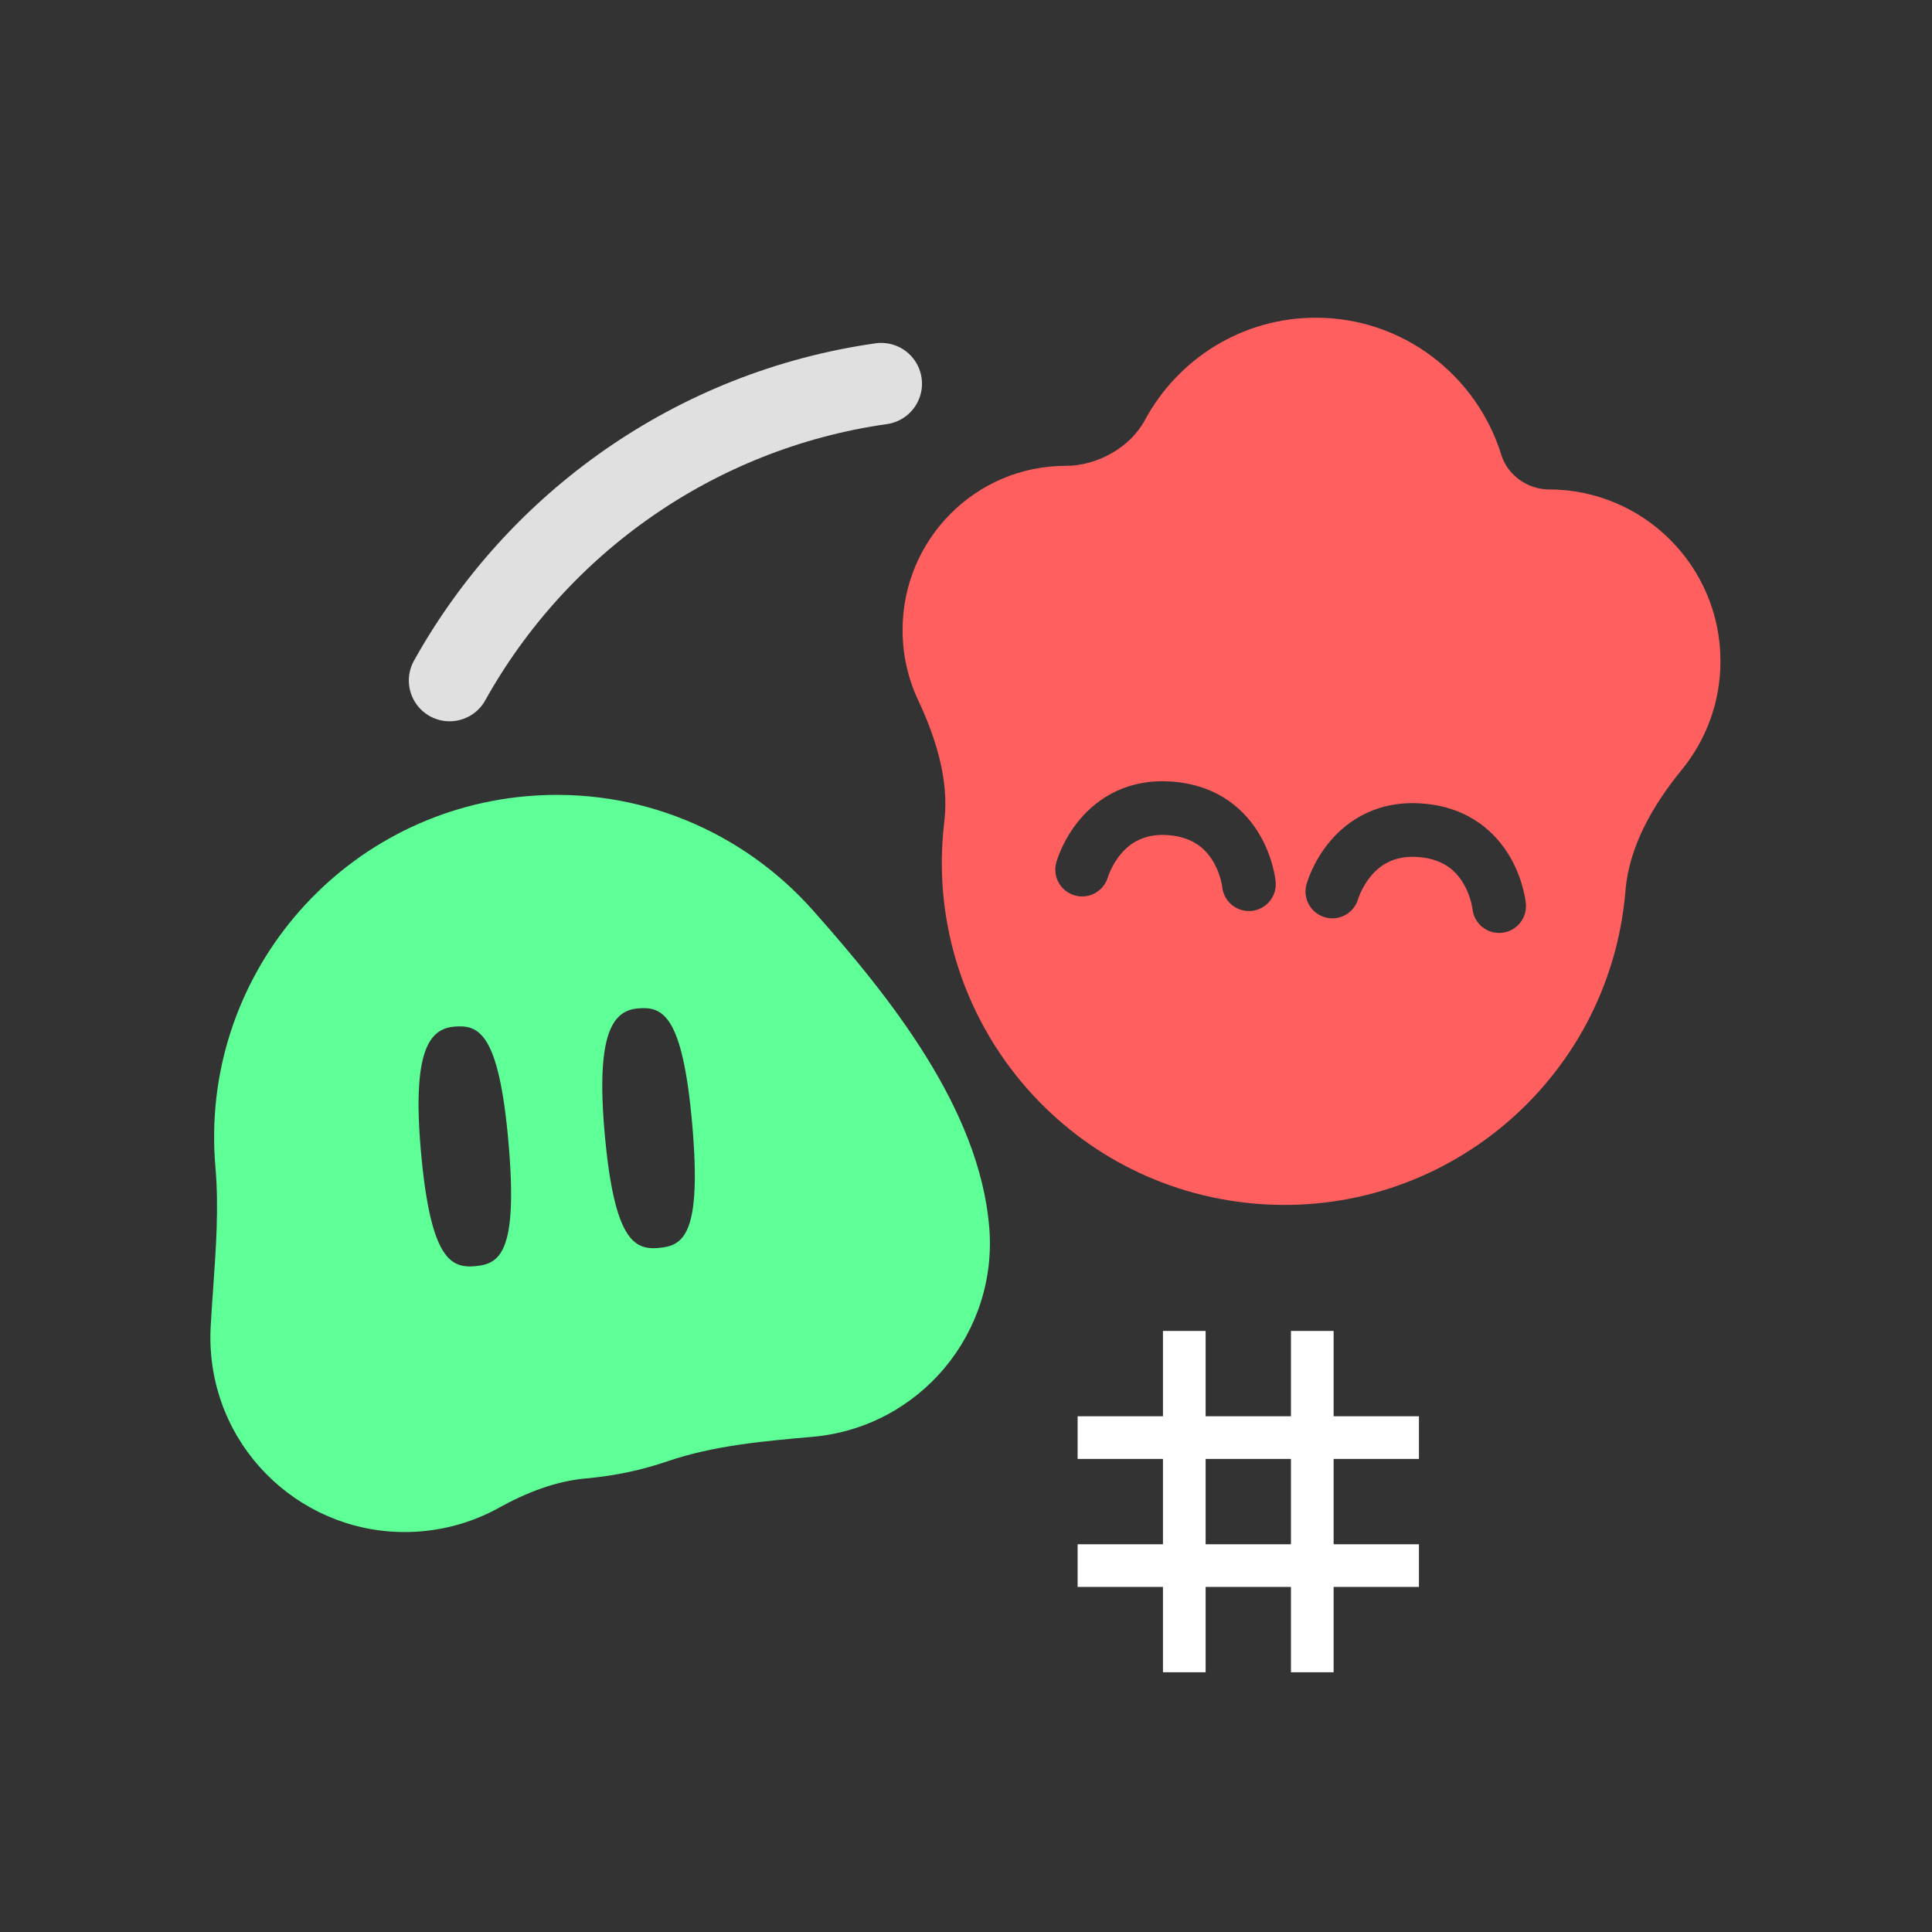<svg width="900" height="900" viewBox="0 0 900 900" fill="none" xmlns="http://www.w3.org/2000/svg">
<rect x="0" y="0" width="900" height="900" fill="#333333" stroke="none"/>
<path fill-rule="evenodd" clip-rule="evenodd" d="M310.967 680.716C332.421 673.383 355.877 671.309 378.463 669.333C428.29 664.974 465.149 621.047 460.79 571.22C455.996 516.428 415.094 465.023 378.554 423.914C346.188 387.502 297.611 366.327 245.35 370.9C157.595 378.577 92.68 455.94 100.358 543.694C101.979 562.229 100.635 581.275 99.308 600.083C98.882 606.116 98.458 612.124 98.134 618.084C97.903 622.331 97.969 626.646 98.35 631.006C102.709 680.834 146.636 717.693 196.463 713.333C209.527 712.19 221.7 708.327 232.472 702.351C245.064 695.365 258.807 689.941 273.152 688.686C286.328 687.533 298.989 684.809 310.967 680.716ZM322.466 523.76C326.985 575.415 318.203 580.347 306.924 581.334C295.646 582.321 286.081 578.3 281.622 527.334C277.524 480.5 285.884 470.747 297.163 469.76C308.442 468.773 317.946 472.106 322.466 523.76ZM236.88 532.252C241.399 583.906 232.618 588.839 221.339 589.826C210.06 590.812 200.495 586.791 196.036 535.825C191.939 488.992 200.299 479.238 211.577 478.252C222.856 477.265 232.361 480.597 236.88 532.252Z" fill="#5EFF97"/>
<path fill-rule="evenodd" clip-rule="evenodd" d="M699.386 211.934C702.292 221.327 711.624 228 721.456 228C765.639 228 801.456 263.818 801.456 308C801.456 327.202 794.691 344.824 783.414 358.613C770.261 374.694 758.914 394.084 757.219 414.79C757.194 415.092 757.168 415.395 757.142 415.697C749.464 503.452 672.102 568.367 584.347 560.689C496.593 553.012 431.678 475.649 439.356 387.895C439.509 386.139 439.691 384.392 439.9 382.654C442.214 363.412 435.923 343.669 427.692 326.122C423.051 316.227 420.456 305.169 420.456 293.501C420.456 251.251 454.482 217.001 496.456 217.001C511.083 217.001 526.399 208.574 533.339 195.699C548.652 167.291 578.564 148 612.957 148C653.565 148 687.926 174.893 699.386 211.934ZM632.674 418.74C630.788 425.335 623.93 429.184 617.309 427.344C610.658 425.496 606.764 418.605 608.613 411.954L608.616 411.941C608.613 411.954 608.615 411.948 608.616 411.941L608.628 411.901L608.646 411.836C608.66 411.788 608.676 411.733 608.694 411.671C608.731 411.546 608.778 411.39 608.836 411.206C608.952 410.838 609.11 410.355 609.316 409.774C609.728 408.616 610.335 407.051 611.176 405.222C612.843 401.6 615.517 396.744 619.566 391.932C627.933 381.989 642.087 372.506 663.386 374.369C684.686 376.233 696.978 388.03 703.492 399.275C706.643 404.716 708.434 409.963 709.446 413.82C709.957 415.767 710.283 417.414 710.487 418.626C710.589 419.233 710.662 419.736 710.712 420.119C710.736 420.31 710.756 420.472 710.77 420.601C710.778 420.666 710.784 420.723 710.789 420.772L710.796 420.839L710.8 420.881C710.801 420.888 710.796 420.839 710.796 420.839L710.801 420.894C711.467 427.765 706.436 433.875 699.565 434.541C692.725 435.203 686.64 430.222 685.927 423.399L685.921 423.35L685.914 423.298C685.9 423.193 685.874 423.016 685.834 422.777C685.738 422.206 685.562 421.299 685.264 420.164C684.659 417.856 683.607 414.824 681.859 411.806C678.573 406.133 672.833 400.291 661.208 399.274C649.582 398.257 642.915 403.013 638.694 408.029C636.448 410.698 634.886 413.502 633.889 415.669C633.399 416.735 633.068 417.598 632.874 418.143C632.778 418.414 632.717 418.603 632.689 418.693L632.674 418.74ZM500.755 417.147C507.375 418.987 514.233 415.138 516.119 408.543L516.134 408.495C516.162 408.405 516.223 408.217 516.319 407.946C516.513 407.401 516.844 406.538 517.334 405.472C518.331 403.305 519.893 400.501 522.139 397.832C526.361 392.816 533.028 388.06 544.653 389.077C556.278 390.094 562.018 395.935 565.304 401.609C567.052 404.627 568.104 407.659 568.709 409.967C569.007 411.102 569.183 412.009 569.279 412.579C569.327 412.863 569.354 413.059 569.366 413.153L569.373 413.202C570.085 420.025 576.17 425.006 583.01 424.343C589.881 423.678 594.912 417.568 594.247 410.697L594.244 410.671C594.241 410.642 594.246 410.69 594.245 410.684L594.244 410.671L594.241 410.642L594.234 410.575C594.229 410.526 594.223 410.469 594.216 410.404C594.201 410.274 594.182 410.113 594.157 409.922C594.107 409.539 594.035 409.036 593.932 408.429C593.728 407.216 593.402 405.57 592.891 403.623C591.879 399.766 590.089 394.519 586.937 389.078C580.423 377.832 568.132 366.035 546.832 364.172C525.532 362.308 511.379 371.792 503.011 381.735C498.962 386.546 496.288 391.402 494.622 395.025C493.78 396.854 493.173 398.419 492.762 399.577C492.555 400.158 492.397 400.641 492.281 401.009C492.256 401.088 492.234 401.162 492.213 401.23C492.185 401.321 492.161 401.402 492.139 401.474C492.129 401.51 492.119 401.545 492.109 401.576C492.103 401.598 492.097 401.619 492.092 401.638L492.073 401.703L492.065 401.731L492.062 401.744C492.06 401.75 492.116 401.554 492.109 401.576L492.058 401.756C490.21 408.408 494.103 415.298 500.755 417.147Z" fill="#FF5F5F"/>
<path d="M561.625 620V659.75H601.375V620H621.25V659.75H661V679.625H621.25V719.375H661V739.25H621.25V779H601.375V739.25H561.625V779H541.75V739.25H502V719.375H541.75V679.625H502V659.75H541.75V620H561.625ZM601.375 679.625H561.625V719.375H601.375V679.625Z" fill="white"/>
<path d="M209.45 317C250.306 243.685 323.894 191.04 410.5 178.744" stroke="#E0E0E0" stroke-width="38" stroke-linecap="round"/>
</svg>
